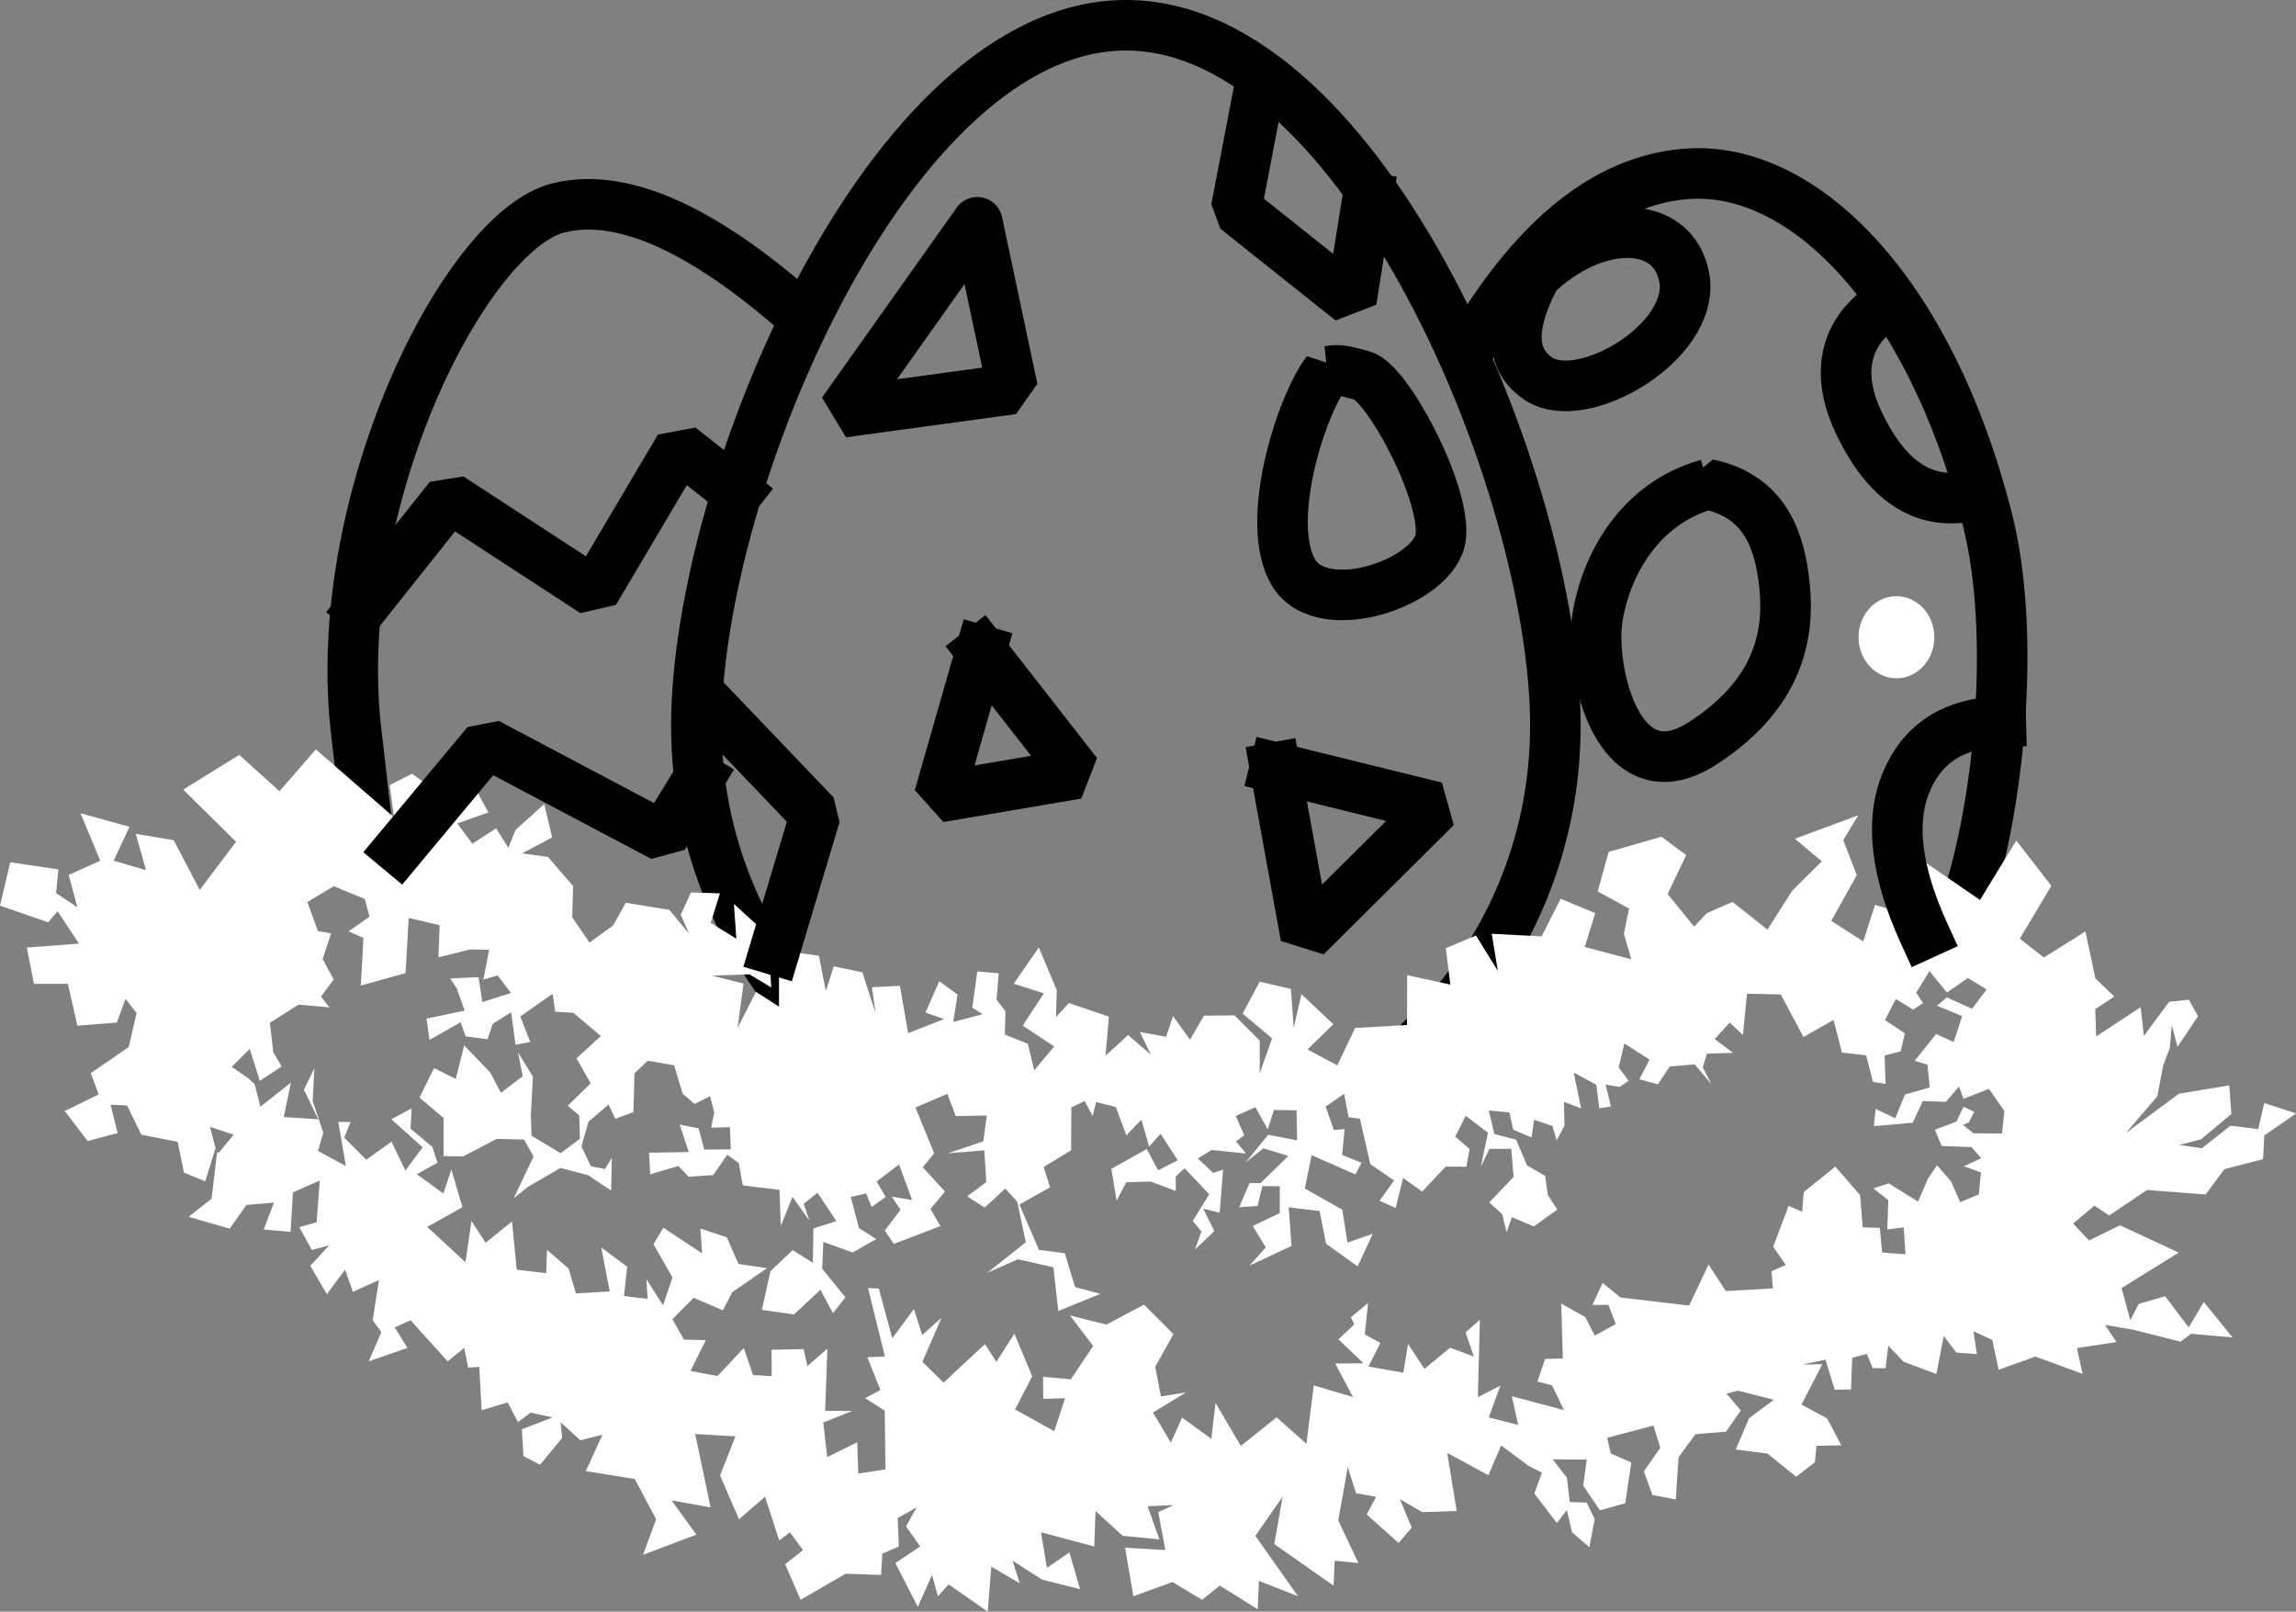 <?xml version="1.0" encoding="UTF-8" standalone="no"?>
<!-- Created using Krita: https://krita.org -->

<svg
   width="130.863pt"
   height="91.845pt"
   viewBox="0 0 130.863 91.845"
   version="1.1"
   id="svg1"
   sodipodi:docname="Breeder.svg"
   inkscape:version="1.3.2 (091e20e, 2023-11-25, custom)"
   xmlns:inkscape="http://www.inkscape.org/namespaces/inkscape"
   xmlns:sodipodi="http://sodipodi.sourceforge.net/DTD/sodipodi-0.dtd"
   xmlns="http://www.w3.org/2000/svg"
   xmlns:svg="http://www.w3.org/2000/svg">
  <rect x="0" y="0" width="130.863" height="91.845" fill="#808080" stroke="none"/>
  <sodipodi:namedview
     id="namedview1"
     pagecolor="#ffffff"
     bordercolor="#000000"
     borderopacity="0.25"
     inkscape:showpageshadow="2"
     inkscape:pageopacity="0.0"
     inkscape:pagecheckerboard="0"
     inkscape:deskcolor="#d1d1d1"
     inkscape:document-units="pt"
     inkscape:zoom="1.0690104"
     inkscape:cx="178.66991"
     inkscape:cy="344.71133"
     inkscape:window-width="1920"
     inkscape:window-height="1017"
     inkscape:window-x="-8"
     inkscape:window-y="32"
     inkscape:window-maximized="1"
     inkscape:current-layer="svg1" />
  <defs
     id="defs1" />
  <path
     id="shape0"
     fill="none"
     stroke="#000000"
     stroke-width="2.88"
     stroke-linecap="square"
     stroke-linejoin="bevel"
     d="M 81.471,58.801 C 85.903,54.341 88.646,48.177 88.65,41.368 88.657,27.748 77.703,1.447 64.183,1.44 50.663,1.433 39.697,27.723 39.69,41.342 c -0.004,6.81 2.733,12.976 7.161,17.441"
     sodipodi:nodetypes="ccccc" />
  <path
     id="shape1"
     fill="none"
     stroke="#000000"
     stroke-width="2.88"
     stroke-linecap="square"
     stroke-linejoin="bevel"
     d="m 45.292,17.663 c -5.49,-4.77 -9.99,-6.705 -13.5,-5.805 -5.265,1.35 -13.071,16.72 -11.475,29.97 0.761,6.322 0.496,6.22 1.976,8.81"
     sodipodi:nodetypes="czsc" />
  <path
     id="shape2"
     fill="none"
     stroke="#000000"
     stroke-width="2.88"
     stroke-linecap="square"
     stroke-linejoin="bevel"
     d="m 84.465,18.72 c 3.54,-5.61 7.47,-8.55 11.79,-8.82 6.48,-0.405 13.68,6.615 17.01,19.665 1.665,6.525 0.675,16.223 -1.131,21.718"
     sodipodi:nodetypes="czzc" />
  <path
     id="shape3"
     fill="#ffffff"
     fill-rule="evenodd"
     stroke-opacity="0"
     stroke="#000000"
     stroke-width="0"
     stroke-linecap="square"
     stroke-linejoin="bevel"
     d="m 22.455,46.575 -4.455,-3.87 -2.07,2.385 -2.295,-2.07 -3.195,1.98 3.015,2.97 -2.07,2.745 -1.485,-2.835 -2.16,-0.36 0.585,2.07 -1.845,-0.54 0.9,-1.935 -2.79,-0.765 1.125,2.7 -1.8,0.81 0.495,1.845 -1.215,-0.81 0.135,-1.35 -2.745,-0.405 -0.585,2.475 2.745,0.945 0.54,-0.63 1.215,1.845 -2.97,0.225 0.405,2.07 H 3.87 l 0.54,2.385 2.25,-0.18 0.495,-1.35 0.63,0.81 -0.45,1.935 -2.16,1.485 0.45,1.215 -1.935,0.945 1.305,1.71 1.71,-0.45 -0.405,-1.62 0.945,0.045 0.81,1.665 2.07,0.405 0.36,1.755 1.215,0.495 0.585,-1.89 -0.315,-1.215 1.35,0.45 -0.855,1.035 -0.09,-0.045 -0.315,2.655 -1.305,1.035 2.34,0.675 0.945,-1.35 1.575,-0.135 -0.585,1.53 1.53,0.135 0.135,-2.25 1.53,-0.675 -0.18,2.385 -0.99,0.27 0.72,1.305 0.99,-0.27 -1.08,1.17 0.945,1.62 1.035,-1.395 0.45,1.26 1.485,-0.675 -0.36,2.295 0.495,0.675 -0.72,1.665 2.205,-0.765 -0.72,-1.17 0.9,-0.405 2.115,2.34 0.945,-0.765 0.225,1.125 0.63,-0.045 0.135,2.475 1.485,-0.45 0.585,1.125 0.72,-0.54 1.26,0.27 -1.755,0.675 0.09,1.53 0.945,0.495 1.26,-1.53 -0.09,-0.9 1.125,1.035 1.26,-0.315 -0.945,2.07 2.79,0.45 1.215,2.295 -0.743,2.025 3.038,-1.148 -1.418,-1.957 2.228,0.405 -0.878,-4.185 2.295,0.135 -0.877,2.227 1.08,2.498 1.485,-1.283 0.81,2.498 0.607,-0.473 0.743,1.013 -1.013,0.81 0.878,2.025 2.565,-1.485 2.025,0.067 0.067,-1.215 0.945,-0.405 -0.067,-1.62 1.08,-0.607 -0.608,1.08 0.81,1.147 -1.417,0.945 1.282,2.498 0.81,-1.823 0.338,1.215 0.607,-0.675 2.228,1.553 0.202,-2.565 1.62,0.945 -0.405,-1.283 1.688,1.08 2.16,0.54 -0.608,-2.092 -1.282,0.877 -0.338,-2.025 3.038,0.81 0.067,-2.025 1.553,1.418 2.092,0.202 -0.675,-1.89 1.485,-0.067 -0.877,0.405 0.405,2.16 -2.295,-0.135 0.472,2.767 2.228,-0.81 1.687,1.013 1.013,-0.81 2.16,1.35 0.067,-1.62 2.228,0.877 -2.43,-3.442 1.552,-2.228 -0.472,2.7 3.375,2.363 0.067,-1.418 1.35,0.135 -1.147,-2.43 0.54,-3.037 0.472,1.485 1.148,0.202 -0.54,1.013 1.822,1.62 0.743,-0.878 -0.675,-1.62 1.282,0.743 1.958,-0.068 -0.54,-3.307 2.347,1.267 0.728,-1.693 1.562,1.162 0.763,0.393 -0.437,1.182 1.284,1.679 0.573,-0.734 0.292,1.261 0.989,0.856 0.303,-1.614 -0.463,-0.931 -0.957,-0.029 -0.164,-1.394 -0.813,-1.039 1.943,0.01 -0.196,1.487 0.948,1.408 1.443,-0.404 0.347,-2.328 -1.168,-0.503 -0.209,-0.896 2.637,-0.704 0.391,1.276 -0.937,1.334 0.488,1.349 1.336,0.256 0.156,-2.408 0.966,-1.314 1.732,-0.138 0.85,-1.211 -0.815,-0.96 0.656,-0.168 2.038,0.517 -1.405,1.049 -0.763,1.787 1.81,0.231 1.631,1.32 1.072,-0.822 0.087,-0.941 1.42,-0.024 -0.813,-1.536 -1.46,-0.788 1.186,-2.299 -1.105,0.014 1.281,-0.275 0.535,1.713 0.925,-0.015 0.069,-1.802 0.833,-0.226 0.333,0.812 0.734,0.005 0.156,-1.285 0.876,0.916 1.865,0.699 0.419,-2.166 0.718,0.945 1.171,0.084 -0.194,-1.3 1.073,0.497 0.361,1.699 2.096,-0.753 2.688,0.988 -0.324,-1.472 2.261,-0.34 -0.659,-0.979 1.593,0.27 2.712,0.685 0.601,-0.448 2.362,0.202 -1.639,-2.014 -0.859,1.447 -1.344,-1.777 -1.495,0.433 -0.489,0.931 -0.497,-1.827 3.256,-2.023 -3.34,-1.556 -1.775,0.862 -0.902,-0.965 1.214,-1.015 0.844,0.557 2.155,-1.453 3.336,0.256 1.076,-1.442 2.203,-0.571 0.066,-1.344 1.81,-1.261 -1.81,-0.591 -0.344,1.482 -1.578,-0.192 -1.637,1.285 -1.286,-0.187 1.24,-0.32 1.732,-1.447 -0.124,-1.625 -2.86,0.468 -3.036,2.25 1.798,-2.103 0.339,-1.772 0.37,-0.975 0.118,-1.295 0.324,1.231 1.168,-1.753 -0.526,-0.935 -1.119,0.118 -1.443,1.945 -0.179,-1.64 -2.538,1.669 -0.053,-1.555 1.088,-0.719 -1.079,-1.034 -0.569,-2.678 -2.366,1.487 -1.375,-1.072 1.798,-3.013 -1.997,-2.58 -2.068,3.387 -3.36,-2.309 -0.563,3.195 -2.059,-0.606 -0.674,2.083 -1.818,-1.172 1.448,-2.609 -0.769,-1.994 0.853,-1.413 -3.608,1.334 1.532,1.29 -1.686,1.674 -1.413,2.216 -1.987,-1.58 -1.469,0.645 -0.723,0.764 -1.509,-1.861 1.058,-2.216 -1.408,-1.044 -3.007,0.862 -0.63,2.255 1.792,0.975 -0.297,1.428 0.422,1.462 -2.652,-0.699 0.599,-1.93 -1.972,-0.817 -1.087,2.142 -2.842,-0.148 0.347,2.112 -1.247,-2.014 -1.72,0.724 0.26,2.073 -2.46,-0.537 -0.009,2.841 -2.958,0.172 -1.018,2.127 -1.694,-0.906 1.472,-1.437 -1.822,-1.714 -0.436,1.925 -0.165,-2.225 -1.778,-0.409 -0.969,1.817 1.677,1.413 -0.705,1.989 0.002,-1.861 -1.434,-1.438 -1.75,0.017 -0.789,1.369 -0.966,-1.344 -0.402,1.177 -1.489,-0.276 0.622,1.295 -1.295,-1.118 -1.284,1.172 0.188,-2.221 -2.278,-0.777 -0.735,0.802 0.044,-1.536 -1.024,-2.432 -1.428,2.068 1.717,0.546 -1.208,1.841 1.795,1.187 -1.136,1.359 -0.367,-1.512 -1.307,-0.521 0.031,-1.335 -0.506,-0.655 0.125,-1.506 -1.223,-0.103 -0.284,2.062 0.589,0.374 -1.674,0.443 0.245,-1.566 -1.041,-0.758 -0.789,1.787 1.061,0.37 -2.047,0.802 -0.471,-2.698 -1.596,0.084 0.208,1.472 -0.75,-2.328 -1.631,-0.335 -0.451,1.398 -0.396,-1.999 -2.275,-0.33 v 3.22 l -1.313,-0.837 -1.041,2.043 0.333,-2.516 -1.787,-0.448 2.131,-0.078 1.237,0.748 -0.176,-2.974 -1.952,-1.787 0.136,1.979 -1.46,-0.896 0.526,-1.684 -1.648,-0.054 -0.584,1.27 0.477,1.083 -1.13,-1.359 -2.484,-0.404 -0.717,1.29 -1.35,0.98 -0.983,-1.448 0.049,-1.777 -1.429,-1.654 -1.477,-0.207 1.712,-0.906 -0.451,-1.9 -1.634,1.467 -0.413,1.019 -0.691,-1.108 -1.357,0.876 -0.861,-1.152 1.772,-0.63 -0.757,-1.393 -2.05,0.325 -1.541,-1.137 -1.275,0.645 0.245,1.837 m 0.836,5.742 -0.174,3.137 -2.554,0.714 0.15,-2.707 -0.842,-0.384 1.19,-0.842 -0.273,-1.003 -1.767,-0.727 -1.506,0.902 0.605,1.656 0.751,0.128 -0.486,1.461 0.636,1.164 -0.727,0.977 0.474,0.619 -1.744,-0.162 -1.644,1.037 0.193,1.683 0.479,0.802 -1.246,0.828 -0.573,-1.825 -1.024,1.024 0.969,0.673 0.336,0.323 0.328,1.272 1.736,-1.366 -0.408,1.959 1.969,0.128 -0.818,-1.683 0.597,-1.232 -0.099,1.871 0.605,1.805 -0.3,1.043 1.589,0.862 -0.431,-2.518 0.696,0.007 -0.364,0.888 1.261,1.259 1.436,-1.03 0.794,1.65 0.981,-1.327 -1.787,-1.602 1.162,-0.613 -0.063,1.152 1.249,1.05 0.285,0.895 -1.174,0.653 1.51,1.098 0.455,-1.367 0.636,2.148 -2.012,1.124 2.182,2.013 0.34,-2.349 0.807,1.238 1.503,-1.211 0.272,2.746 1.677,0.196 0.047,-1.327 1.234,1.071 0.415,1.414 1.925,-0.115 -0.478,-2.504 1.475,1.097 -0.182,1.67 1.348,0.161 -0.079,-1.124 0.957,1.488 0.538,-1.582 -1.084,-1.899 0.562,-0.936 2.21,1.461 -0.095,-1.414 1.503,0.499 0.664,1.515 1.629,0.242 -1.981,1.367 -0.538,1.036 -1.668,-0.713 -1.206,1.218 0.66,1.165 1.242,0.027 -0.87,1.757 1.538,0.29 1.498,-1.596 0.526,1.542 1.065,0.058 -0.009,-1.501 1.826,-0.037 0.217,0.968 1.139,-0.993 -0.128,3.536 1.54,0.017 -1.646,0.656 0.224,1.969 1.713,-0.845 0.056,1.788 1.553,-0.242 -0.045,-3.347 -1.113,-0.714 0.869,-0.459 -0.746,-1.871 1.002,-0.041 -0.964,-3.905 0.617,0.037 0.768,2.83 1.234,-1.665 0.469,1.477 1.101,-0.981 -1.089,2.507 1.207,1.189 2.361,-2.198 0.647,1.02 1.027,-1.613 1.016,2.429 -0.976,1.891 2.231,1.239 0.619,-1.875 -1.243,0.033 -0.014,-1.255 1.587,0.139 1.27,-1.899 -1.32,-1.739 2.076,0.521 2.142,-1.137 1.679,1.682 -1.038,1.858 0.325,1.69 1.424,-0.225 -1.877,1.144 1.017,1.715 0.641,-1.428 1.669,1.211 0.236,-2.047 1.443,2.453 2.038,-1.631 1.701,1.505 0.419,-3.326 2.234,0.664 -1.012,-1.907 1.607,-0.017 -1.422,-1.366 0.904,-0.849 -0.195,-0.406 0.98,-0.816 -0.19,1.788 0.891,0.492 -0.684,1.342 1.992,0.353 0.265,-1.649 0.935,1.435 1.467,-1.21 1.348,0.504 -0.469,-1.378 0.816,-0.714 -0.115,4.405 1.284,-0.656 -0.663,1.813 1.677,0.427 -0.359,-1.637 2.97,0.792 -0.684,-1.411 -0.829,-0.214 0.436,-1.292 1.01,-0.024 -0.089,-3.126 1.37,0.767 0.542,1.054 1.2,-0.66 -0.426,-1.091 -0.911,0.004 0.581,-1.251 1.021,0.824 3.91,0.464 1.109,-2.341 0.98,1.514 2.686,-0.152 -0.079,-0.976 0.811,-0.361 -0.713,-1.042 0.875,-2.326 0.776,0.336 0.086,-1.116 1.802,-1.457 1.412,1.625 0.151,1.837 0.971,0.029 0.133,1.407 1.334,0.098 -0.101,-1.53 -0.937,0.115 0.058,-1.665 -0.848,-0.673 0.87,-0.287 1.674,1.038 0.568,-1.321 0.511,-0.747 0.797,0.907 0.523,1.198 1.063,-0.447 0.122,-1.252 -0.973,-0.352 0.99,-0.456 -0.556,-0.636 -1.703,-0.063 -0.384,-0.923 1.231,-0.47 0.403,-0.842 0.61,0.289 -0.315,0.617 -0.337,0.12 0.602,0.483 1.627,0.014 0.142,-1.284 -0.884,-1.259 -1.45,0.57 -0.251,-0.709 -0.753,0.879 -1.318,-0.042 -0.573,1.231 -2.212,0.197 0.1,-0.986 1.116,0.536 0.561,-1.356 1.407,-0.4 -0.129,-1.298 -0.729,-0.22 1.224,-1.526 1.001,0.451 0.484,-1.473 -1.438,-0.592 0.56,-0.476 1.437,0.651 0.835,-1.101 -1.072,-0.653 -1.192,0.825 -0.994,-1.222 -0.759,1.234 0.387,0.592 -0.556,0.376 -0.989,-0.606 -0.622,1.2 1.139,0.759 -0.248,1.029 -0.913,0.227 0.059,1.615 -0.72,-0.108 -0.395,-1.515 -1.369,-0.156 -0.485,-1.859 -1.709,0.973 -1.299,-2.429 -1.924,-0.039 -0.23,2.351 -0.759,-0.706 -0.851,0.937 1.042,0.786 -1.487,0.048 -0.235,0.781 0.478,0.931 -0.937,-1.101 -1.42,0.114 -0.677,1.02 -1.056,-0.289 0.579,-1.117 -1.435,-0.923 -0.328,1.359 0.568,0.77 -0.516,0.353 -0.791,-0.134 0.299,1.248 -0.661,0.1 -0.169,-1.339 -1.292,-0.703 0.427,2.051 -0.982,-0.375 0.032,1.367 -0.445,0.823 -0.242,-0.815 -1.044,-0.355 -0.147,1.008 -1.04,-0.439 -0.222,-0.986 -1.175,-0.114 0.318,1.343 1.238,0.322 0.628,1.47 1.028,0.595 0.154,1.095 0.54,0.826 -1.343,0.958 -1.244,-0.528 -0.305,0.859 -0.245,-1.028 -0.741,-0.667 1.386,-1.459 -0.133,-1.601 -1.247,0.011 -0.486,1.003 0.406,-1.929 -1.271,-0.964 -0.594,1.189 0.819,0.704 -0.189,1.011 -1.177,-0.011 -1.338,1.426 -1.089,-0.778 -0.421,1.715 -0.916,-0.417 0.823,-1.154 -1.352,-0.931 -0.592,-2.587 -0.646,-0.089 -0.257,-1.328 -1.054,0.725 0.47,1.334 0.612,-0.053 -0.139,1.476 1.105,0.442 -0.351,0.667 -2.495,-1.098 -0.385,1.901 2.134,1.206 0.294,1.874 1.448,-0.506 -0.87,1.862 -1.794,-1.287 -0.375,-1.87 -1.76,-0.203 0.165,2.195 -2.393,1.118 0.924,-1.034 -0.742,-1.22 1.54,-0.731 0.002,-1.534 -0.997,-0.009 -0.274,1.134 -1.048,0.07 0.597,-1.376 0.62,0.006 1.588,-1.554 -1.425,-0.431 -1.01,0.806 1.288,-1.579 1.647,0.315 -0.03,-1.71 -1.289,-0.019 -0.357,1.103 -0.701,-1.259 -1.119,0.495 0.481,1.103 -0.468,0.348 0.568,0.692 -1.951,-0.203 -0.793,0.489 0.878,0.823 0.56,-0.192 -0.193,2.46 -0.937,-0.234 0.634,1.281 -1.104,1.045 0.371,-1.031 -0.501,-0.592 0.942,-1.523 -1.407,-1.487 -0.505,0.481 0.01,0.817 -1.443,-0.539 -1.382,0.044 -0.552,1.042 -0.3,-1.806 2.016,-1.134 0.648,1.214 1.123,-0.569 -0.985,-1.51 -0.649,0.729 -0.443,-1.54 -0.853,0.9 -0.601,-1.614 -1.123,-0.287 -0.197,0.798 -0.456,-0.856 -0.762,0.367 -0.011,2.443 -1.564,0.953 0.366,1.156 -1.749,0.979 1.114,2.588 1.472,0.189 0.588,1.928 1.438,0.39 -2.396,0.975 -0.28,-2.49 -2.022,-0.459 -1.75,0.776 2.199,-1.743 -0.486,-2.315 -0.681,-0.748 -1.175,1.081 -1.001,-0.633 1.092,-0.817 -0.112,-1.807 -2.086,0.17 2.027,-0.679 0.202,-1.475 -1.772,0.03 -0.479,-1.264 -1.815,0.775 1.063,2.61 -0.646,0.798 1.265,1.384 -0.83,0.989 0.57,0.978 -2.654,1.015 -0.518,-0.757 0.896,-1.189 -0.501,-0.748 1.167,0.2 -0.752,-2.034 -1.277,0.976 0.524,0.875 -0.806,0.568 -0.312,-0.767 -0.878,0.203 0.464,1.767 0.987,0.631 -1.341,0.764 -1.673,-0.6 -0.067,1.526 1.328,1.634 -0.715,0.892 -0.713,-1.325 -1.505,1.406 -1.83,-0.264 0.492,-2.21 1.263,-1.192 1.151,0.725 0.029,-1.959 1.312,-0.422 -1.077,-1.615 -0.787,0.634 0.32,0.95 -0.958,-1.348 -0.667,1.651 -0.074,-2.051 -2.094,-0.256 -0.227,-1.273 -0.659,-0.472 -0.797,1.159 -1.403,0.094 -0.586,-0.611 -1.606,0.475 -0.066,-1.234 2.266,-0.039 -0.516,-1.562 1.076,0.214 0.321,1.212 1.516,-0.017 -0.053,-1.264 -1.068,0.033 0.181,-0.87 -0.246,-0.928 -0.878,0.444 -0.676,-0.58 -0.496,-1.626 -1.499,-0.256 -0.757,0.717 -0.059,2.212 -1.034,0.376 -0.385,-0.809 -1.141,0.975 -0.405,1.404 0.535,1.131 0.803,0.164 0.4,-0.647 -0.044,1.873 -1.319,-0.878 -1.567,-0.409 -1.873,1.089 -0.792,0.637 1.13,-2.376 -0.542,-0.97 -1.559,-0.037 -1.915,1.001 -1.11,-0.017 v -2.168 l -1.374,-1.172 0.829,-1.674 1.239,0.612 0.477,-1.909 1.49,1.548 0.604,1.15 1.242,-0.934 -0.263,-1.367 0.844,1.39 -0.116,2.206 0.038,1.151 1.661,1.003 1.097,-0.825 -0.037,-1.326 -0.653,-0.561 1.304,-1.273 -0.806,-1.426 1.387,-1.27 -1.569,-1.323 -1.036,-0.067 -0.147,-1.02 -1.838,1.295 0.562,1.448 -0.838,0.167 -0.248,-1.854 -1.044,0.654 -0.304,0.881 -1.244,-0.164 -0.289,-0.801 -1.771,1.003 -0.171,-1.211 2.174,-0.456 -0.444,-1.256 -0.375,-0.578 1.609,-0.073 0.217,1.421 1.631,-0.52 -0.759,-0.998 -0.815,0.236 0.33,-1.703 -1.092,-0.014 -1.795,0.447 0.062,-1.834 -1.761,-0.408"
     sodipodi:nodetypes="cccccccccccccccccccccccccccccccccccccccccccccccccccccccccccccccccccccccccccccccccccccccccccccccccccccccccccccccccccccccccccccccccccccccccccccccccccccccccccccccccccccccccccccccccccccccccccccccccccccccccccccccccccccccccccccccccccccccccccccccccccccccccccccccccccccccccccccccccccccccccccccccccccccccccccccccccccccccccccccccccccccccccccccccccccccccccccccccccccccccccccccccccccccccccccccccccccccccccccccccccccccccccccccccccccccccccccccccccccccccccccccccccccccccccccccccccccccccccccccccccccccccccccccccccccccccccccccccccccccccccccccccccccccccccccccccccccccccccccccccccccccccccccccccccccccccccccccccccccccccccccccccccccccccccccccccccccccccccccccccccccccccccccccccccccccccccccccccccccccccccccccccccccccccccccccccccccccccccccccccccccccccccccccccccccccccccccccccccccccccccccccccccccccccccccccccccccccccccccccccccccccccccccccccccccccccccccccccccccccccccccccccccccccccccccccccccccccccccccccccccccccccccccccccccccccccccccccccccccccccccccccccc" />
  <path
     id="shape4"
     fill="none"
     stroke="#000000"
     stroke-width="2.88"
     stroke-linecap="square"
     stroke-linejoin="bevel"
     d="m 75.639,21.159 c -1.567,2.087 -3.58,8.685 -1.916,11.468 1.664,2.783 8.137,0.523 8.398,-2.058 0.261,-2.582 -3.054,-8.764 -4.456,-9.158 -1.403,-0.394 -1.39,-0.316 -2.026,-0.251 z"
     sodipodi:nodetypes="czzcc" />
  <path
     id="shape5"
     fill="none"
     stroke="#000000"
     stroke-width="2.884"
     stroke-linecap="square"
     stroke-linejoin="bevel"
     d="m 97.333,27.598 c -3.913,1.083 -5.818,4.649 -6.285,7.618 -0.468,2.969 1.171,10.241 5.976,7.157 4.806,-3.084 4.982,-6.842 4.633,-9.46 -0.35,-2.618 -1.384,-4.697 -4.324,-5.316 z"
     sodipodi:nodetypes="czzcc" />
  <path
     id="shape6"
     fill="none"
     stroke="#000000"
     stroke-width="2.884"
     stroke-linecap="square"
     stroke-linejoin="bevel"
     d="m 107.721,17.266 c 0,-0.02 -4.137,1.877 -1.773,6.837 1.576,3.307 3.674,4.699 6.295,4.177"
     sodipodi:nodetypes="czc" />
  <path
     id="shape7"
     fill="none"
     stroke="#000000"
     stroke-width="2.884"
     stroke-linecap="square"
     stroke-linejoin="bevel"
     d="m 114.034,41.124 c -2.665,0.076 -4.462,1.227 -5.389,3.453 -0.928,2.227 -0.585,5.103 1.027,8.63"
     sodipodi:nodetypes="czc" />
  <path
     id="shape8"
     fill="none"
     stroke="#000000"
     stroke-width="2.884"
     stroke-linecap="square"
     stroke-linejoin="bevel"
     d="m 87.531,15.693 c -1.531,2.87 -1.469,4.841 0.188,5.911 2.485,1.606 8.791,-2.064 8.3,-5.67 -0.584,-3.619 -5.229,-3.44 -8.488,-0.241 z"
     sodipodi:nodetypes="czcc" />
  <path
     id="shape9"
     fill="none"
     stroke="#000000"
     stroke-width="2.884"
     stroke-linecap="square"
     stroke-linejoin="bevel"
     d="m 72.671,43.74 1.753,9.626 7.416,-7.366 -9.169,-2.26"
     sodipodi:nodetypes="cccc" />
  <path
     id="shape10"
     fill="none"
     stroke="#000000"
     stroke-width="2.884"
     stroke-linecap="round"
     stroke-linejoin="bevel"
     d="m 55.702,12.67 -7.677,10.822 9.69,-1.323 -2.013,-9.5"
     sodipodi:nodetypes="cccc" />
  <path
     id="shape11"
     fill="none"
     stroke="#000000"
     stroke-width="2.884"
     stroke-linecap="square"
     stroke-linejoin="bevel"
     d="m 71.738,5.232 -1.281,6.677 6.564,5.226 0.936,-5.868"
     sodipodi:nodetypes="cccc" />
  <path
     id="shape12"
     fill="none"
     stroke="#000000"
     stroke-width="2.884"
     stroke-linecap="square"
     stroke-linejoin="bevel"
     d="m 40.627,40.33 5.843,6.113 -2.305,7.684"
     sodipodi:nodetypes="ccc" />
  <path
     id="shape13"
     fill="none"
     stroke="#000000"
     stroke-width="2.884"
     stroke-linecap="square"
     stroke-linejoin="bevel"
     d="m 20.615,34.657 5.009,-6.299 8.243,5.376 4.875,-8.235 3.295,2.589"
     sodipodi:nodetypes="ccccc" />
  <path
     id="shape14"
     fill="none"
     stroke="#000000"
     stroke-width="2.884"
     stroke-linecap="square"
     stroke-linejoin="bevel"
     d="m 22.737,48.382 5.016,-6.023 10.045,5.316 2.052,-3.344"
     sodipodi:nodetypes="cccc" />
  <path
     id="shape15"
     fill="none"
     stroke="#000000"
     stroke-width="2.884"
     stroke-linecap="square"
     stroke-linejoin="bevel"
     d="m 55.918,37.076 -2.39,8.349 7.86,-1.337 -5.47,-7.012"
     sodipodi:nodetypes="cccc" />
  <ellipse
     id="shape16"
     rx="2.16"
     ry="2.34"
     cx="108.09"
     cy="36.315"
     fill="#ffffff"
     fill-rule="evenodd"
     stroke-opacity="0"
     stroke="#000000"
     stroke-width="0"
     stroke-linecap="square"
     stroke-linejoin="bevel" />
</svg>
